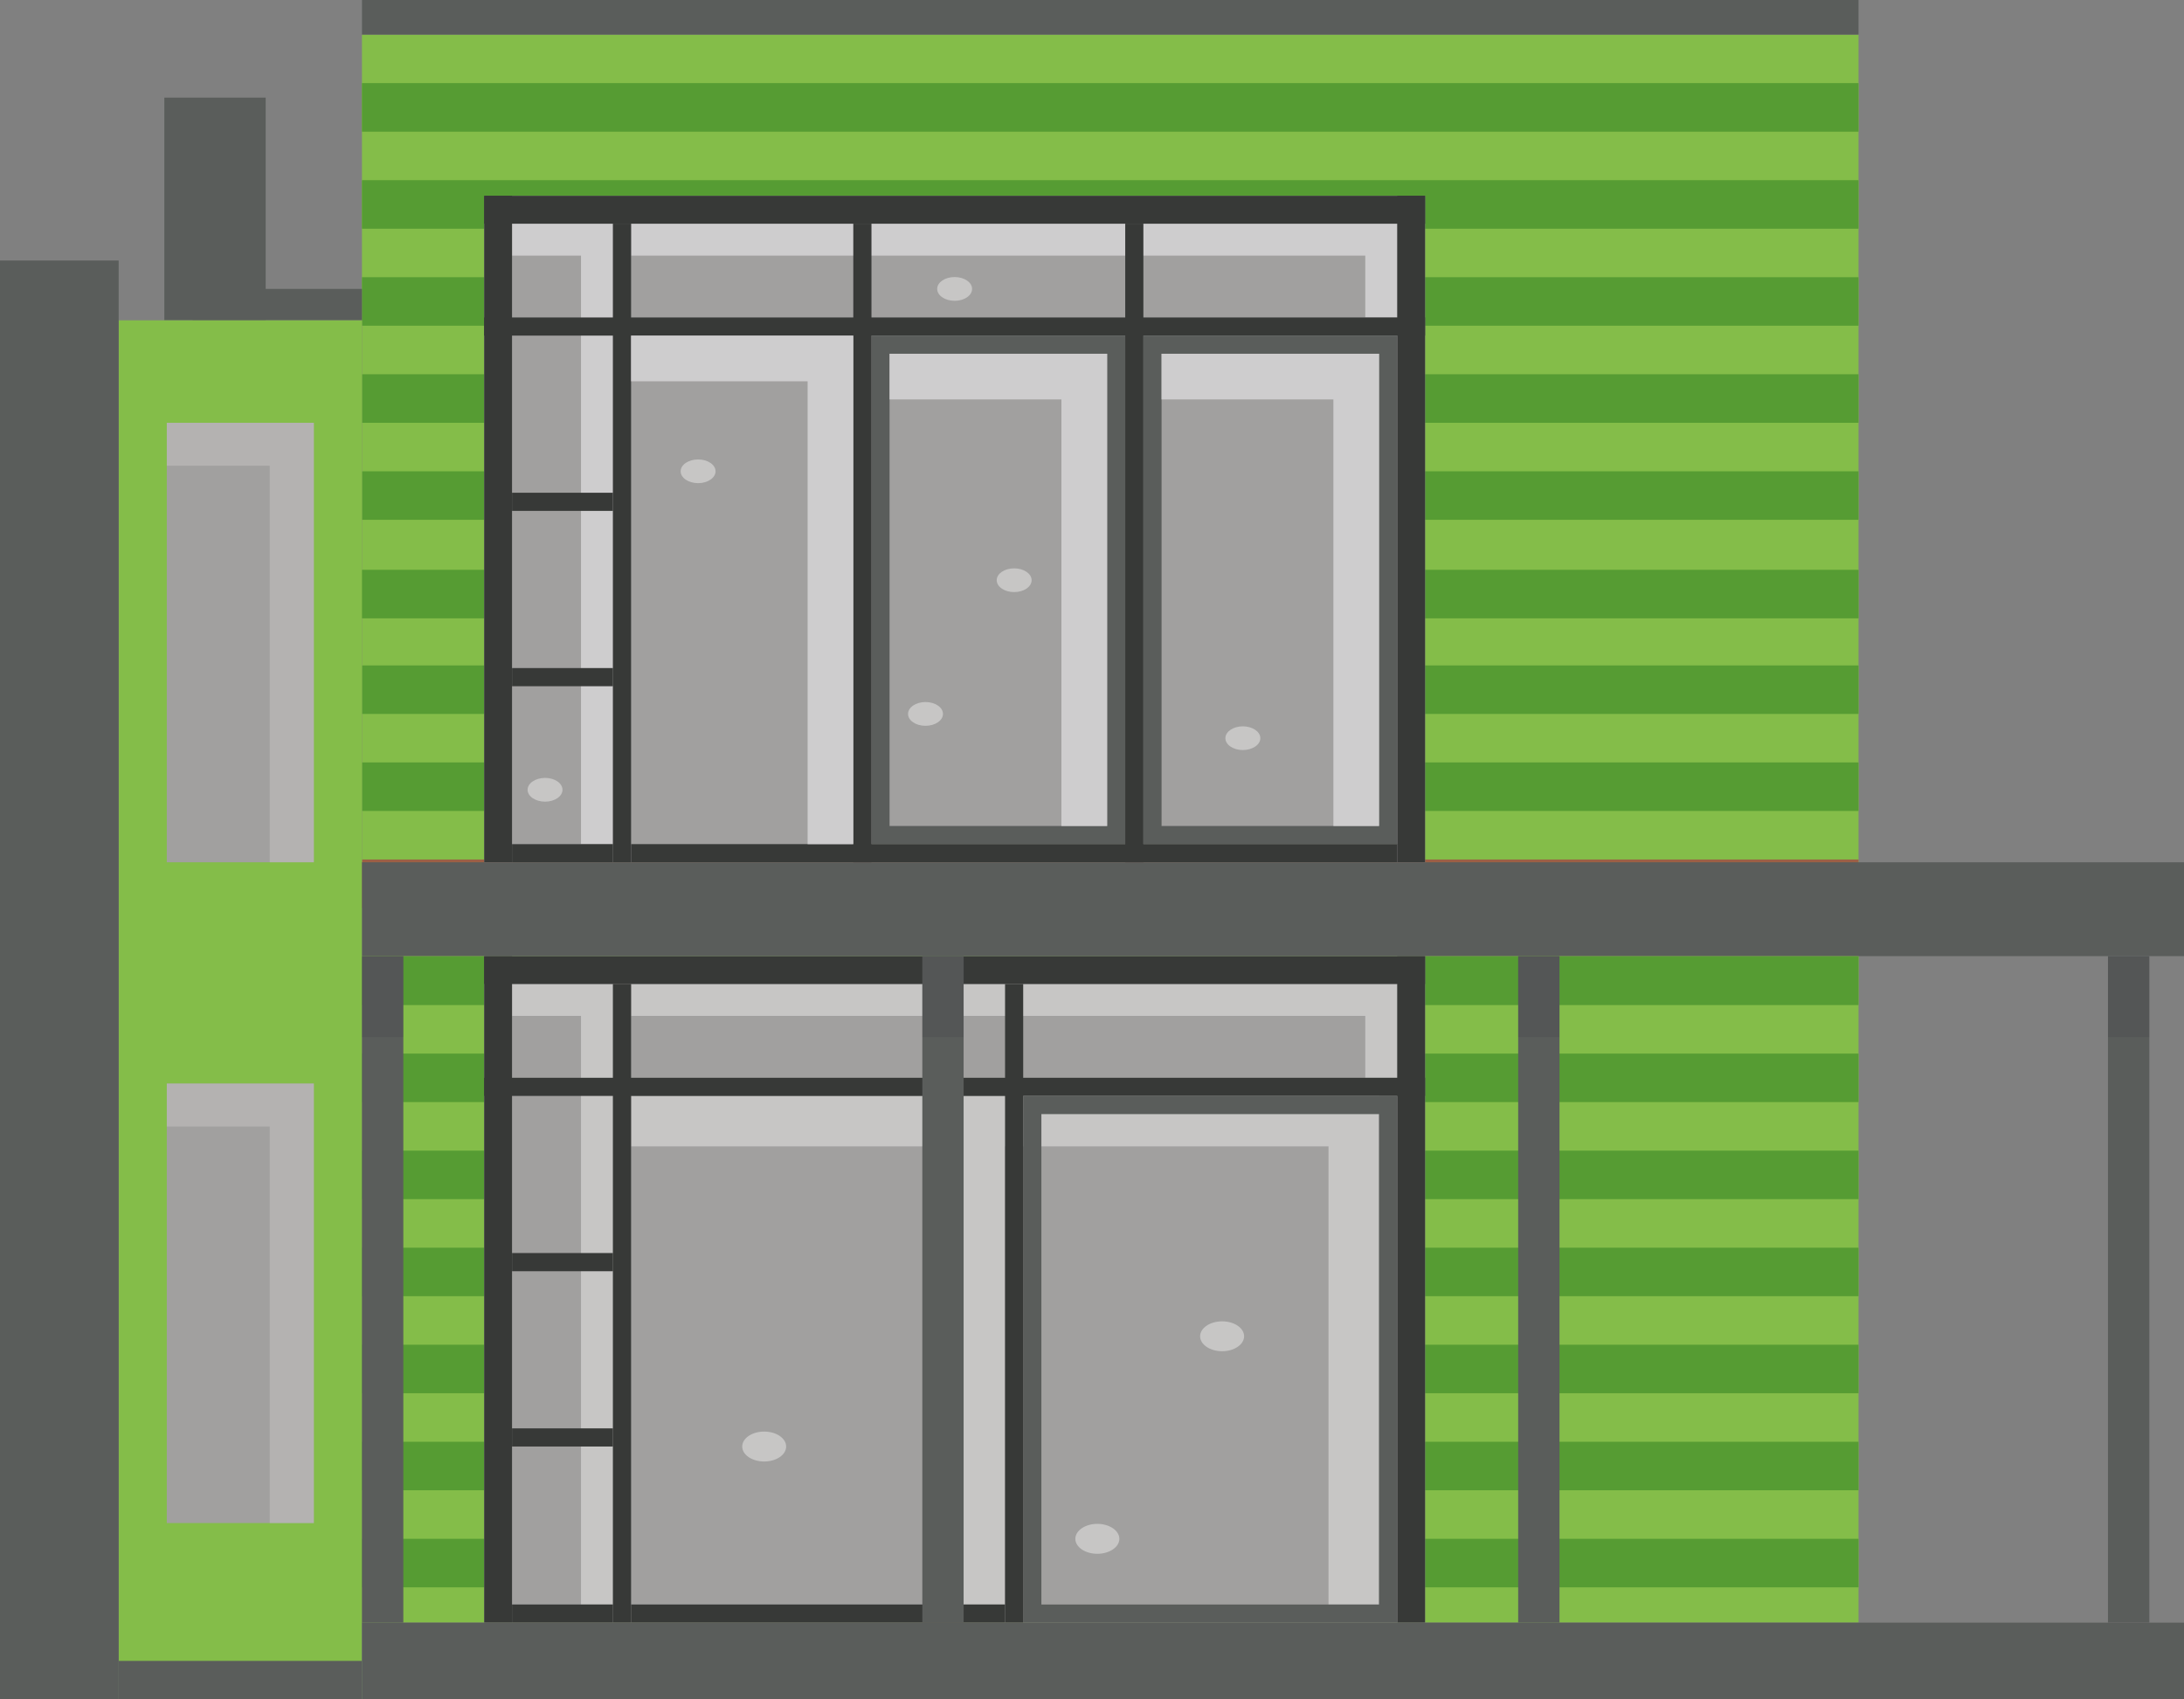 <?xml version="1.0" encoding="UTF-8"?> <svg xmlns="http://www.w3.org/2000/svg" viewBox="0 0 837.98 652.01"><rect x="0" y="0" width="837.98" height="652.01" fill="#808080" stroke="none"/><defs><style> .cls-1 { fill: #404042; mix-blend-mode: multiply; opacity: .2; } .cls-2 { fill: #fff; } .cls-2, .cls-3 { opacity: .4; } .cls-4 { fill: #9c6045; } .cls-5 { fill: #569c33; } .cls-6 { fill: #84bd49; } .cls-7 { fill: #a1a09f; } .cls-8 { fill: #373937; } .cls-9 { fill: none; isolation: isolate; } .cls-10 { fill: #cecdce; } .cls-3 { fill: #cfcdce; } .cls-11 { fill: #5a5d5b; } </style></defs><g class="cls-9"><g id="Calque_2" data-name="Calque 2"><g id="Calque_1-2" data-name="Calque 1"><g><rect class="cls-6" x="138.89" y="13.28" width="574.21" height="609.37"></rect><rect class="cls-5" x="138.89" y="31.89" width="574.21" height="18.64"></rect><rect class="cls-5" x="138.89" y="69.14" width="574.21" height="18.62"></rect><rect class="cls-5" x="138.89" y="106.37" width="574.21" height="18.61"></rect><rect class="cls-5" x="138.89" y="143.61" width="574.21" height="18.63"></rect><rect class="cls-5" x="138.89" y="180.85" width="574.21" height="18.61"></rect><rect class="cls-5" x="137.69" y="218.64" width="575.42" height="18.63"></rect><rect class="cls-5" x="138.89" y="255.34" width="574.21" height="18.61"></rect><rect class="cls-5" x="138.89" y="292.56" width="574.21" height="18.62"></rect><rect class="cls-4" x="138.89" y="329.81" width="574.21" height="18.62"></rect><rect class="cls-5" x="138.89" y="367.05" width="574.21" height="18.62"></rect><rect class="cls-5" x="138.89" y="404.29" width="574.21" height="18.61"></rect><rect class="cls-5" x="138.89" y="441.53" width="574.21" height="18.61"></rect><rect class="cls-5" x="138.89" y="478.77" width="574.21" height="18.6"></rect><rect class="cls-5" x="138.89" y="516" width="574.21" height="18.62"></rect><rect class="cls-5" x="138.89" y="553.24" width="574.21" height="18.61"></rect><rect class="cls-5" x="138.89" y="590.48" width="574.21" height="18.62"></rect><g><rect class="cls-7" x="185.78" y="366.9" width="361.01" height="255.75"></rect><polygon class="cls-2" points="529.13 420.54 385.63 420.54 385.63 420.54 366.3 420.54 366.3 420.54 242.15 420.54 242.15 439.89 366.3 439.89 366.3 615.68 385.63 615.68 385.63 439.89 509.74 439.89 509.74 615.68 529.1 615.68 529.1 439.89 529.13 439.89 529.13 420.54"></polygon><polygon class="cls-2" points="523.84 377.58 242.15 377.58 242.15 389.82 523.84 389.82 523.84 413.57 536.11 413.57 536.11 389.82 536.11 377.58 523.84 377.58"></polygon><polygon class="cls-2" points="222.92 377.58 196.46 377.58 196.46 389.82 222.92 389.82 222.92 615.68 235.18 615.68 235.18 389.82 235.18 377.58 222.92 377.58"></polygon><rect class="cls-8" x="185.78" y="366.9" width="10.68" height="255.75"></rect><rect class="cls-8" x="536.11" y="366.9" width="10.68" height="255.75"></rect><rect class="cls-8" x="360.94" y="191.74" width="10.69" height="361.01" transform="translate(738.52 5.96) rotate(90)"></rect><rect class="cls-8" x="362.8" y="236.55" width="6.96" height="361.01" transform="translate(783.34 50.77) rotate(90)"></rect><rect class="cls-8" x="212.33" y="464.95" width="6.98" height="38.72" transform="translate(700.14 268.49) rotate(90)"></rect><rect class="cls-8" x="212.34" y="532.23" width="6.96" height="38.72" transform="translate(767.41 335.76) rotate(90)"></rect><rect class="cls-8" x="212.34" y="599.81" width="6.97" height="38.72" transform="translate(834.99 403.34) rotate(90)"></rect><rect class="cls-8" x="310.4" y="547.43" width="6.97" height="143.48" transform="translate(933.05 305.28) rotate(90)"></rect><path class="cls-11" d="m392.59,420.54v202.11h143.52v-202.11h-143.52Zm136.54,195.15h-129.56v-188.18h129.56v188.18Z"></path><rect class="cls-8" x="235.18" y="377.58" width="6.96" height="245.07"></rect><rect class="cls-8" x="385.63" y="377.58" width="6.96" height="245.07"></rect></g><rect class="cls-11" x="63.05" y="37.46" width="38.89" height="85.44"></rect><rect class="cls-11" x="73.93" y="110.86" width="64.96" height="12.05"></rect><rect class="cls-6" x="45.53" y="122.91" width="93.36" height="529.1"></rect><rect class="cls-11" y="99.97" width="45.53" height="552.04"></rect><rect class="cls-11" x="808.81" y="366.9" width="15.86" height="255.75"></rect><rect class="cls-11" x="138.89" y="622.65" width="699.09" height="29.36"></rect><rect class="cls-11" x="138.89" y="330.88" width="699.09" height="36.01"></rect><rect class="cls-11" x="138.89" y="0" width="574.21" height="13.28"></rect><path class="cls-2" d="m301.64,555.07c0,3.17-3.76,5.74-8.43,5.74s-8.43-2.57-8.43-5.74,3.77-5.74,8.43-5.74,8.43,2.57,8.43,5.74Z"></path><path class="cls-2" d="m477.35,512.77c0,3.16-3.8,5.73-8.43,5.73s-8.45-2.57-8.45-5.73,3.78-5.74,8.45-5.74,8.43,2.56,8.43,5.74Z"></path><path class="cls-2" d="m429.49,590.48c0,3.16-3.78,5.75-8.46,5.75s-8.43-2.59-8.43-5.75,3.8-5.74,8.43-5.74,8.46,2.58,8.46,5.74Z"></path><rect class="cls-7" x="185.78" y="75.13" width="361.01" height="255.75"></rect><polygon class="cls-10" points="536.11 98.08 536.11 121.82 523.84 121.82 523.84 98.08 242.15 98.08 242.15 85.83 523.84 85.83 536.11 85.83 536.11 98.08"></polygon><polygon class="cls-10" points="222.92 85.83 196.46 85.83 196.46 98.08 222.92 98.08 222.92 323.92 235.18 323.92 235.18 98.08 235.18 85.83 222.92 85.83"></polygon><rect class="cls-8" x="185.78" y="75.13" width="10.68" height="255.75"></rect><rect class="cls-8" x="536.11" y="75.13" width="10.68" height="255.75"></rect><rect class="cls-8" x="360.94" y="-100.02" width="10.7" height="361.01" transform="translate(446.77 -285.8) rotate(90)"></rect><rect class="cls-8" x="362.8" y="-55.2" width="6.96" height="361.01" transform="translate(491.58 -240.98) rotate(90)"></rect><rect class="cls-8" x="212.34" y="173.21" width="6.96" height="38.72" transform="translate(408.39 -23.26) rotate(90)"></rect><path class="cls-11" d="m438.7,128.78v195.14h97.41v-195.14h-97.41Zm90.43,188.17h-83.45v-181.21h83.45v181.21Z"></path><path class="cls-11" d="m334.37,128.78v195.14h97.38v-195.14h-97.38Zm90.43,188.17h-83.48v-181.21h83.48v181.21Z"></path><rect class="cls-8" x="212.34" y="240.47" width="6.97" height="38.72" transform="translate(475.66 44.01) rotate(90)"></rect><rect class="cls-8" x="212.34" y="308.04" width="6.97" height="38.72" transform="translate(543.22 111.58) rotate(90)"></rect><rect class="cls-8" x="385.64" y="180.42" width="6.97" height="293.96" transform="translate(716.53 -61.73) rotate(90)"></rect><rect class="cls-8" x="235.18" y="85.83" width="6.96" height="245.06"></rect><rect class="cls-8" x="327.4" y="85.83" width="6.97" height="245.06"></rect><rect class="cls-8" x="431.74" y="85.83" width="6.96" height="245.06"></rect><polygon class="cls-10" points="445.67 135.75 445.67 153.27 511.61 153.27 511.61 316.95 529.13 316.95 529.13 153.27 529.13 147.35 529.13 135.75 445.67 135.75"></polygon><polygon class="cls-10" points="341.32 135.75 341.32 153.27 407.26 153.27 407.26 316.95 424.8 316.95 424.8 153.27 424.8 147.35 424.8 135.75 341.32 135.75"></polygon><polygon class="cls-10" points="242.15 128.78 242.15 146.31 309.87 146.31 309.87 323.92 327.4 323.92 327.4 153.27 327.4 147.35 327.4 128.78 242.15 128.78"></polygon><rect class="cls-11" x="582.51" y="366.9" width="15.85" height="255.75"></rect><rect class="cls-11" x="353.89" y="366.9" width="15.84" height="255.75"></rect><rect class="cls-11" x="138.89" y="366.9" width="15.86" height="255.75"></rect><rect class="cls-1" x="138.89" y="366.9" width="15.86" height="31.08"></rect><rect class="cls-1" x="353.89" y="366.9" width="15.84" height="31.08"></rect><rect class="cls-1" x="582.51" y="366.9" width="15.85" height="31.08"></rect><rect class="cls-1" x="808.81" y="366.9" width="15.86" height="31.08"></rect><rect class="cls-11" x="45.53" y="637.32" width="93.36" height="14.69"></rect><rect class="cls-7" x="64" y="162.24" width="56.42" height="168.64"></rect><rect class="cls-7" x="64" y="415.77" width="56.42" height="168.66"></rect><polygon class="cls-3" points="64 415.77 64 432.26 103.48 432.26 103.48 584.43 120.42 584.43 120.42 415.77 64 415.77"></polygon><polygon class="cls-3" points="64 162.24 64 178.71 103.48 178.71 103.48 330.88 120.42 330.88 120.42 162.24 64 162.24"></polygon><path class="cls-2" d="m215.82,303.06c0,2.51-2.99,4.56-6.69,4.56s-6.7-2.06-6.7-4.56,2.99-4.56,6.7-4.56,6.69,2.04,6.69,4.56Z"></path><path class="cls-2" d="m274.55,180.85c0,2.51-2.99,4.55-6.69,4.55s-6.7-2.04-6.7-4.55,2.99-4.55,6.7-4.55,6.69,2.03,6.69,4.55Z"></path><path class="cls-2" d="m372.98,110.86c0,2.53-2.99,4.57-6.69,4.57s-6.7-2.04-6.7-4.57,2.98-4.55,6.7-4.55,6.69,2.03,6.69,4.55Z"></path><path class="cls-2" d="m361.81,273.95c0,2.52-3,4.56-6.71,4.56s-6.69-2.04-6.69-4.56,2.99-4.56,6.69-4.56,6.71,2.03,6.71,4.56Z"></path><path class="cls-2" d="m483.58,283.26c0,2.52-3.02,4.55-6.71,4.55s-6.7-2.03-6.7-4.55,3.02-4.55,6.7-4.55,6.71,2.04,6.71,4.55Z"></path><path class="cls-2" d="m395.82,222.64c0,2.52-2.99,4.56-6.7,4.56s-6.69-2.04-6.69-4.56,2.98-4.55,6.69-4.55,6.7,2.03,6.7,4.55Z"></path></g></g></g></g></svg> 